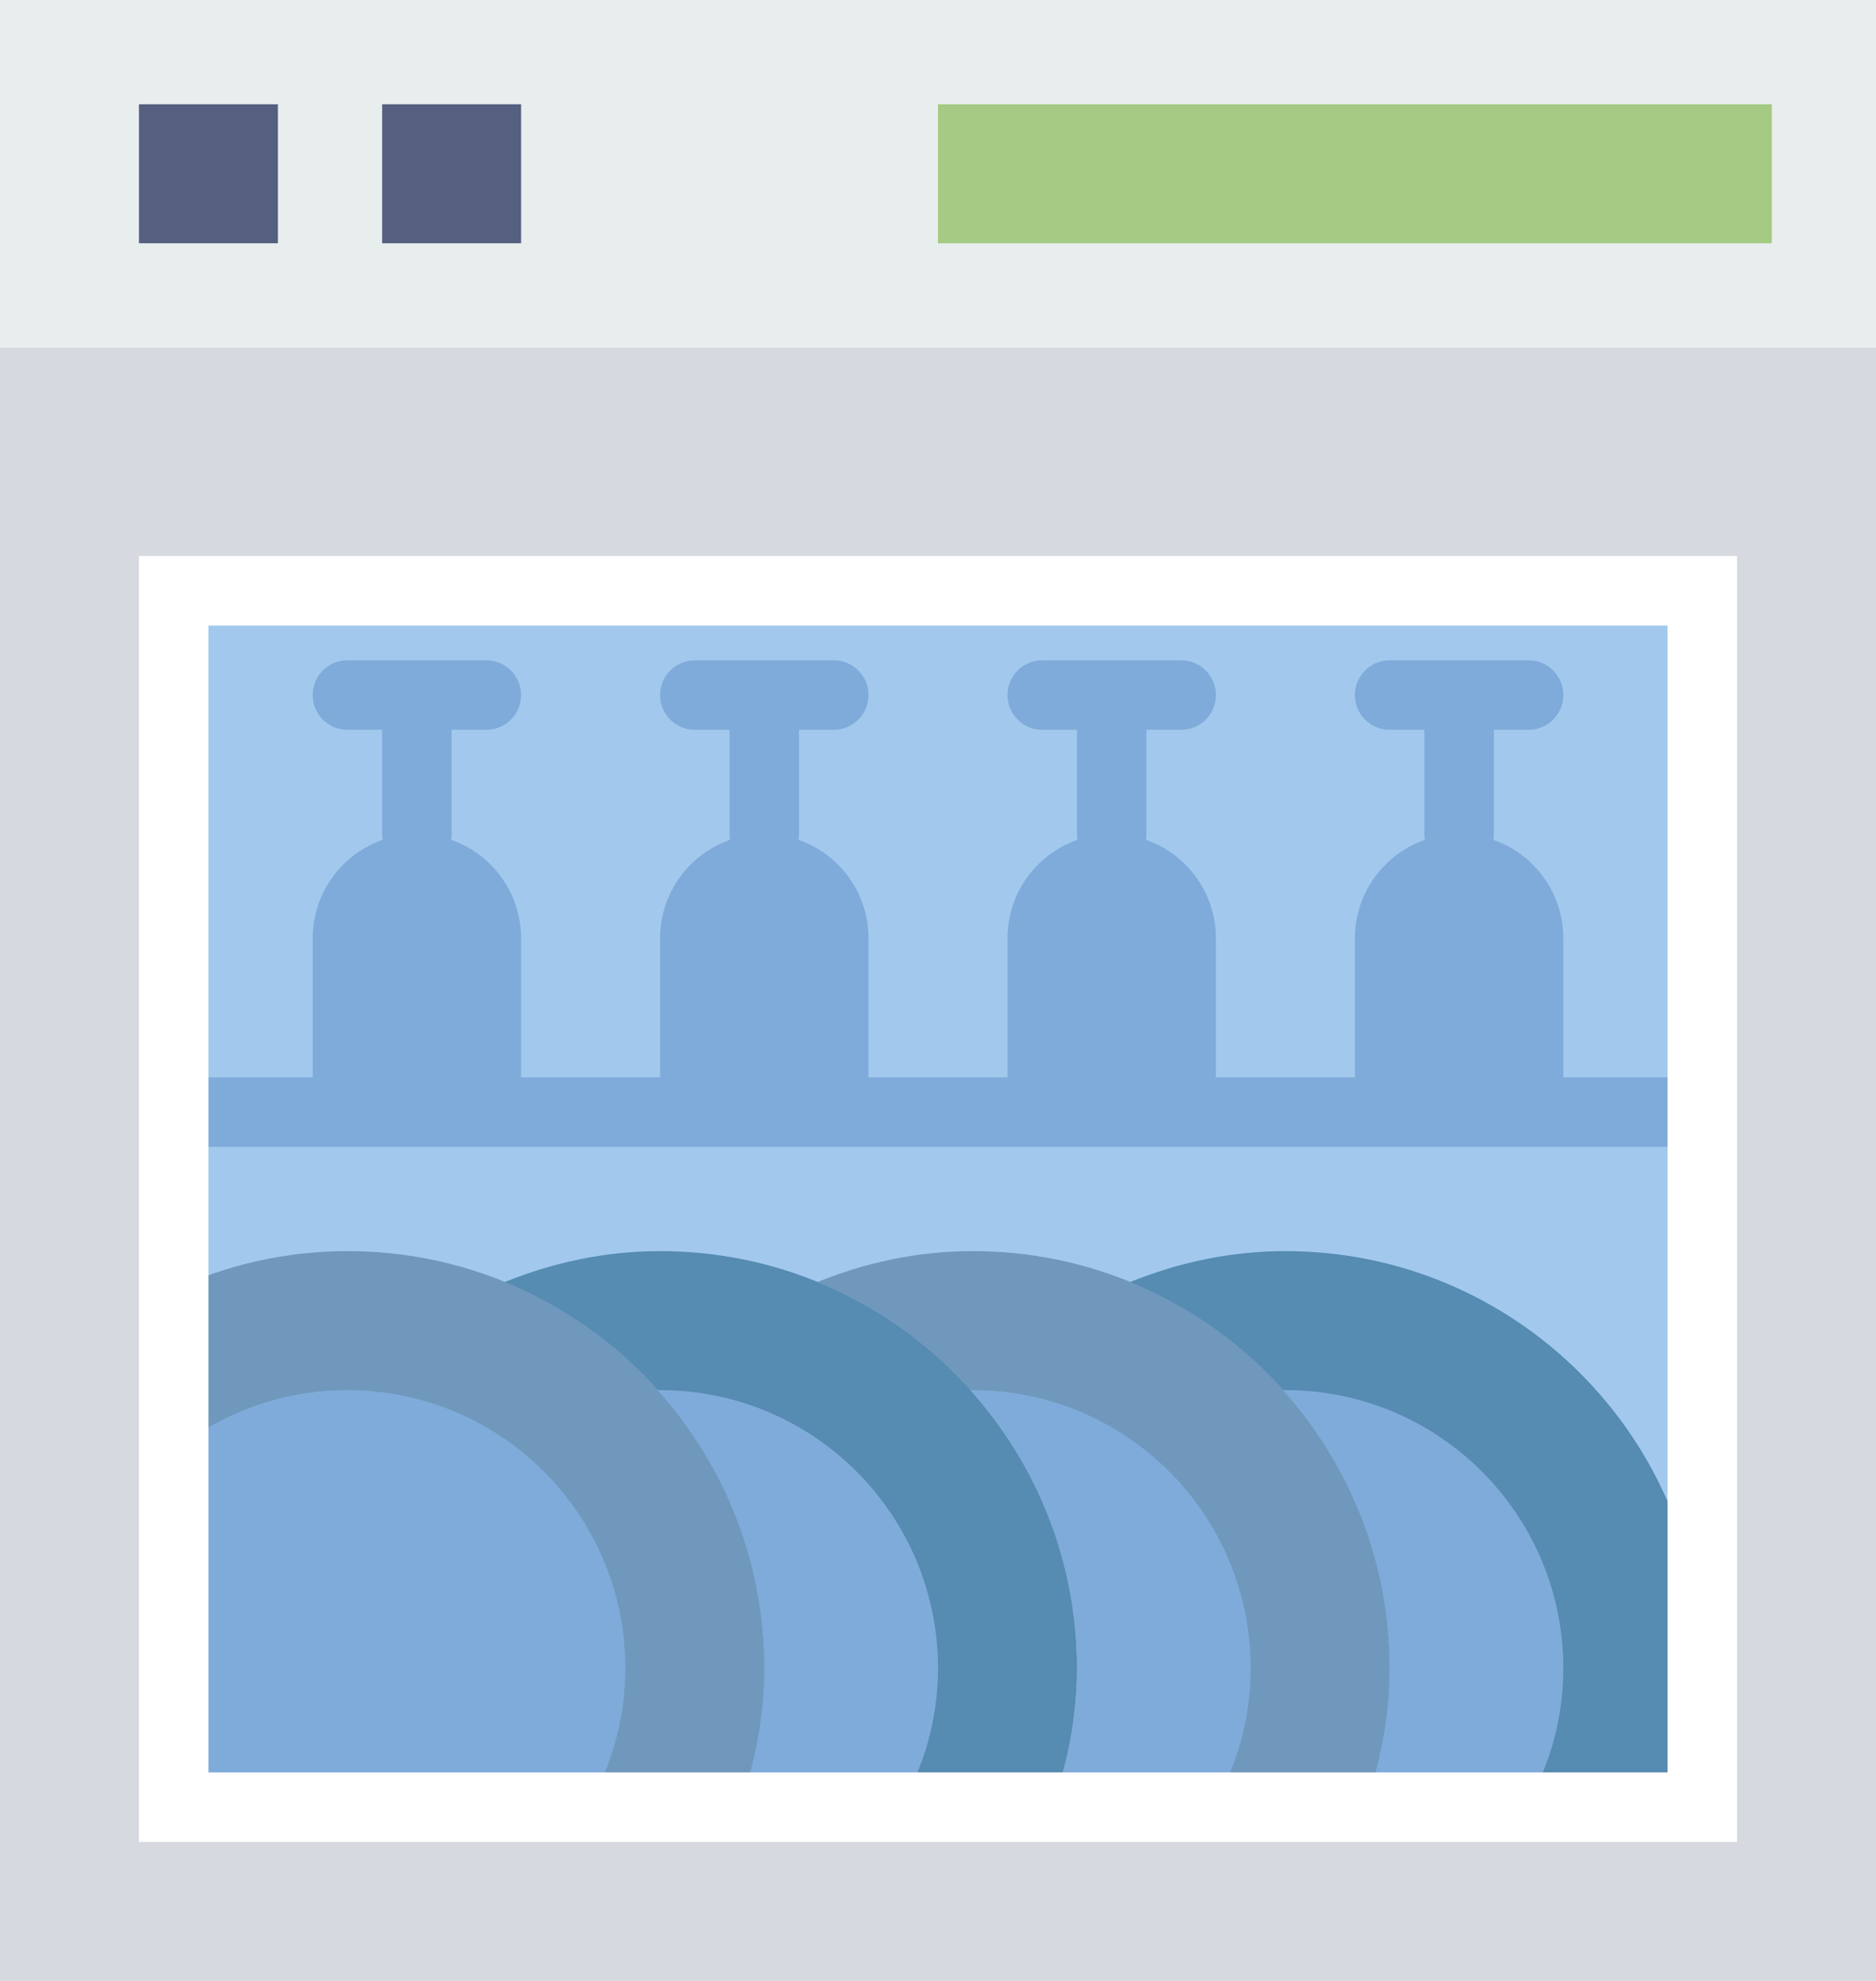 <?xml version="1.0" encoding="UTF-8" standalone="no"?>
<svg width="54px" height="57px" viewBox="0 0 54 57" version="1.1" xmlns="http://www.w3.org/2000/svg" xmlns:xlink="http://www.w3.org/1999/xlink" xmlns:sketch="http://www.bohemiancoding.com/sketch/ns">
    <!-- Generator: Sketch 3.2.2 (9983) - http://www.bohemiancoding.com/sketch -->
    <title>15 - Dish Washer (Flat)</title>
    <desc>Created with Sketch.</desc>
    <defs></defs>
    <g id="Page-1" stroke="none" stroke-width="1" fill="none" fill-rule="evenodd" sketch:type="MSPage">
        <g id="15---Dish-Washer-(Flat)" sketch:type="MSLayerGroup">
            <path d="M0,0 L54,0 L54,57 L0,57 L0,0 Z" id="Fill-3411" fill="#D6D9DF" sketch:type="MSShapeGroup"></path>
            <path d="M0,0 L54,0 L54,10 L0,10 L0,0 Z" id="Fill-3412" fill="#E8EDEE" sketch:type="MSShapeGroup"></path>
            <path d="M4,3 L8,3 L8,7 L4,7 L4,3 Z" id="Fill-3413" fill="#556080" sketch:type="MSShapeGroup"></path>
            <path d="M11,3 L15,3 L15,7 L11,7 L11,3 Z" id="Fill-3414" fill="#556080" sketch:type="MSShapeGroup"></path>
            <path d="M27,3 L51,3 L51,7 L27,7 L27,3 Z" id="Fill-3415" fill="#A4CA83" sketch:type="MSShapeGroup"></path>
            <path d="M5,17 L49,17 L49,52 L5,52 L5,17 Z" id="Fill-3416" fill="#A2C9ED" sketch:type="MSShapeGroup"></path>
            <path d="M5,32 L49,32" id="Stroke-3417" stroke="#7FABDA" stroke-width="2" stroke-linejoin="round" sketch:type="MSShapeGroup"></path>
            <path d="M15,32 L9,32 L9,27 C9,25.343 10.343,24 12,24 C13.657,24 15,25.343 15,27 L15,32" id="Fill-3418" fill="#7FABDA" sketch:type="MSShapeGroup"></path>
            <path d="M10,20 L14,20 M12,20 L12,24" id="Stroke-3419" stroke="#7FABDA" stroke-width="2" stroke-linecap="round" stroke-linejoin="round" sketch:type="MSShapeGroup"></path>
            <path d="M25,32 L19,32 L19,27 C19,25.343 20.343,24 22,24 C23.657,24 25,25.343 25,27 L25,32" id="Fill-3420" fill="#7FABDA" sketch:type="MSShapeGroup"></path>
            <path d="M20,20 L24,20 M22,20 L22,24" id="Stroke-3421" stroke="#7FABDA" stroke-width="2" stroke-linecap="round" stroke-linejoin="round" sketch:type="MSShapeGroup"></path>
            <path d="M35,32 L29,32 L29,27 C29,25.343 30.343,24 32,24 C33.657,24 35,25.343 35,27 L35,32" id="Fill-3422" fill="#7FABDA" sketch:type="MSShapeGroup"></path>
            <path d="M30,20 L34,20 M32,20 L32,24" id="Stroke-3423" stroke="#7FABDA" stroke-width="2" stroke-linecap="round" stroke-linejoin="round" sketch:type="MSShapeGroup"></path>
            <path d="M45,32 L39,32 L39,27 C39,25.343 40.343,24 42,24 C43.657,24 45,25.343 45,27 L45,32" id="Fill-3424" fill="#7FABDA" sketch:type="MSShapeGroup"></path>
            <path d="M40,20 L44,20 M42,20 L42,24" id="Stroke-3425" stroke="#7FABDA" stroke-width="2" stroke-linecap="round" stroke-linejoin="round" sketch:type="MSShapeGroup"></path>
            <path d="M22,48 C22,41.372 16.627,36 10,36 C8.213,36 6.524,36.401 5,37.101 L5,52 L21.283,52 C21.731,50.747 22,49.408 22,48" id="Fill-3426" fill="#6F98BC" sketch:type="MSShapeGroup"></path>
            <path d="M18,48 C18,43.582 14.418,40 10,40 C8.107,40 6.37,40.661 5,41.76 L5,52 L16.918,52 C17.603,50.823 18,49.46 18,48" id="Fill-3427" fill="#7FABDA" sketch:type="MSShapeGroup"></path>
            <path d="M19,36 C17.414,36 15.913,36.33 14.529,36.891 C18.91,38.679 22,42.976 22,48 C22,49.408 21.731,50.747 21.283,52 L30.283,52 C30.731,50.747 31,49.408 31,48 C31,41.372 25.627,36 19,36" id="Fill-3428" fill="#568BB2" sketch:type="MSShapeGroup"></path>
            <path d="M19,40 C18.976,40 18.953,40.003 18.929,40.003 C20.832,42.127 22,44.923 22,48 C22,49.408 21.731,50.747 21.283,52 L25.918,52 C26.603,50.823 27,49.46 27,48 C27,43.582 23.418,40 19,40" id="Fill-3429" fill="#7FABDA" sketch:type="MSShapeGroup"></path>
            <path d="M28,36 C26.414,36 24.913,36.33 23.529,36.891 C27.91,38.679 31,42.976 31,48 C31,49.408 30.731,50.747 30.283,52 L39.283,52 C39.731,50.747 40,49.408 40,48 C40,41.372 34.627,36 28,36" id="Fill-3430" fill="#6F98BC" sketch:type="MSShapeGroup"></path>
            <path d="M28,40 C27.976,40 27.953,40.003 27.929,40.003 C29.832,42.127 31,44.923 31,48 C31,49.408 30.731,50.747 30.283,52 L34.918,52 C35.603,50.823 36,49.46 36,48 C36,43.582 32.418,40 28,40" id="Fill-3431" fill="#7FABDA" sketch:type="MSShapeGroup"></path>
            <path d="M37,36 C35.414,36 33.913,36.33 32.529,36.891 C36.91,38.679 40,42.976 40,48 C40,49.408 39.731,50.747 39.283,52 L48.283,52 C48.731,50.747 49,49.408 49,48 C49,41.372 43.627,36 37,36" id="Fill-3432" fill="#568BB2" sketch:type="MSShapeGroup"></path>
            <path d="M37,40 C36.976,40 36.953,40.003 36.929,40.003 C38.832,42.127 40,44.923 40,48 C40,49.408 39.731,50.747 39.283,52 L43.918,52 C44.603,50.823 45,49.46 45,48 C45,43.582 41.418,40 37,40" id="Fill-3433" fill="#7FABDA" sketch:type="MSShapeGroup"></path>
            <path d="M4,16 L50,16 L50,53 L4,53 L4,16 Z M6,51 L48,51 L48,18 L6,18 L6,51 Z" id="Fill-4029" fill="#FFFFFF" sketch:type="MSShapeGroup"></path>
        </g>
    </g>
</svg>